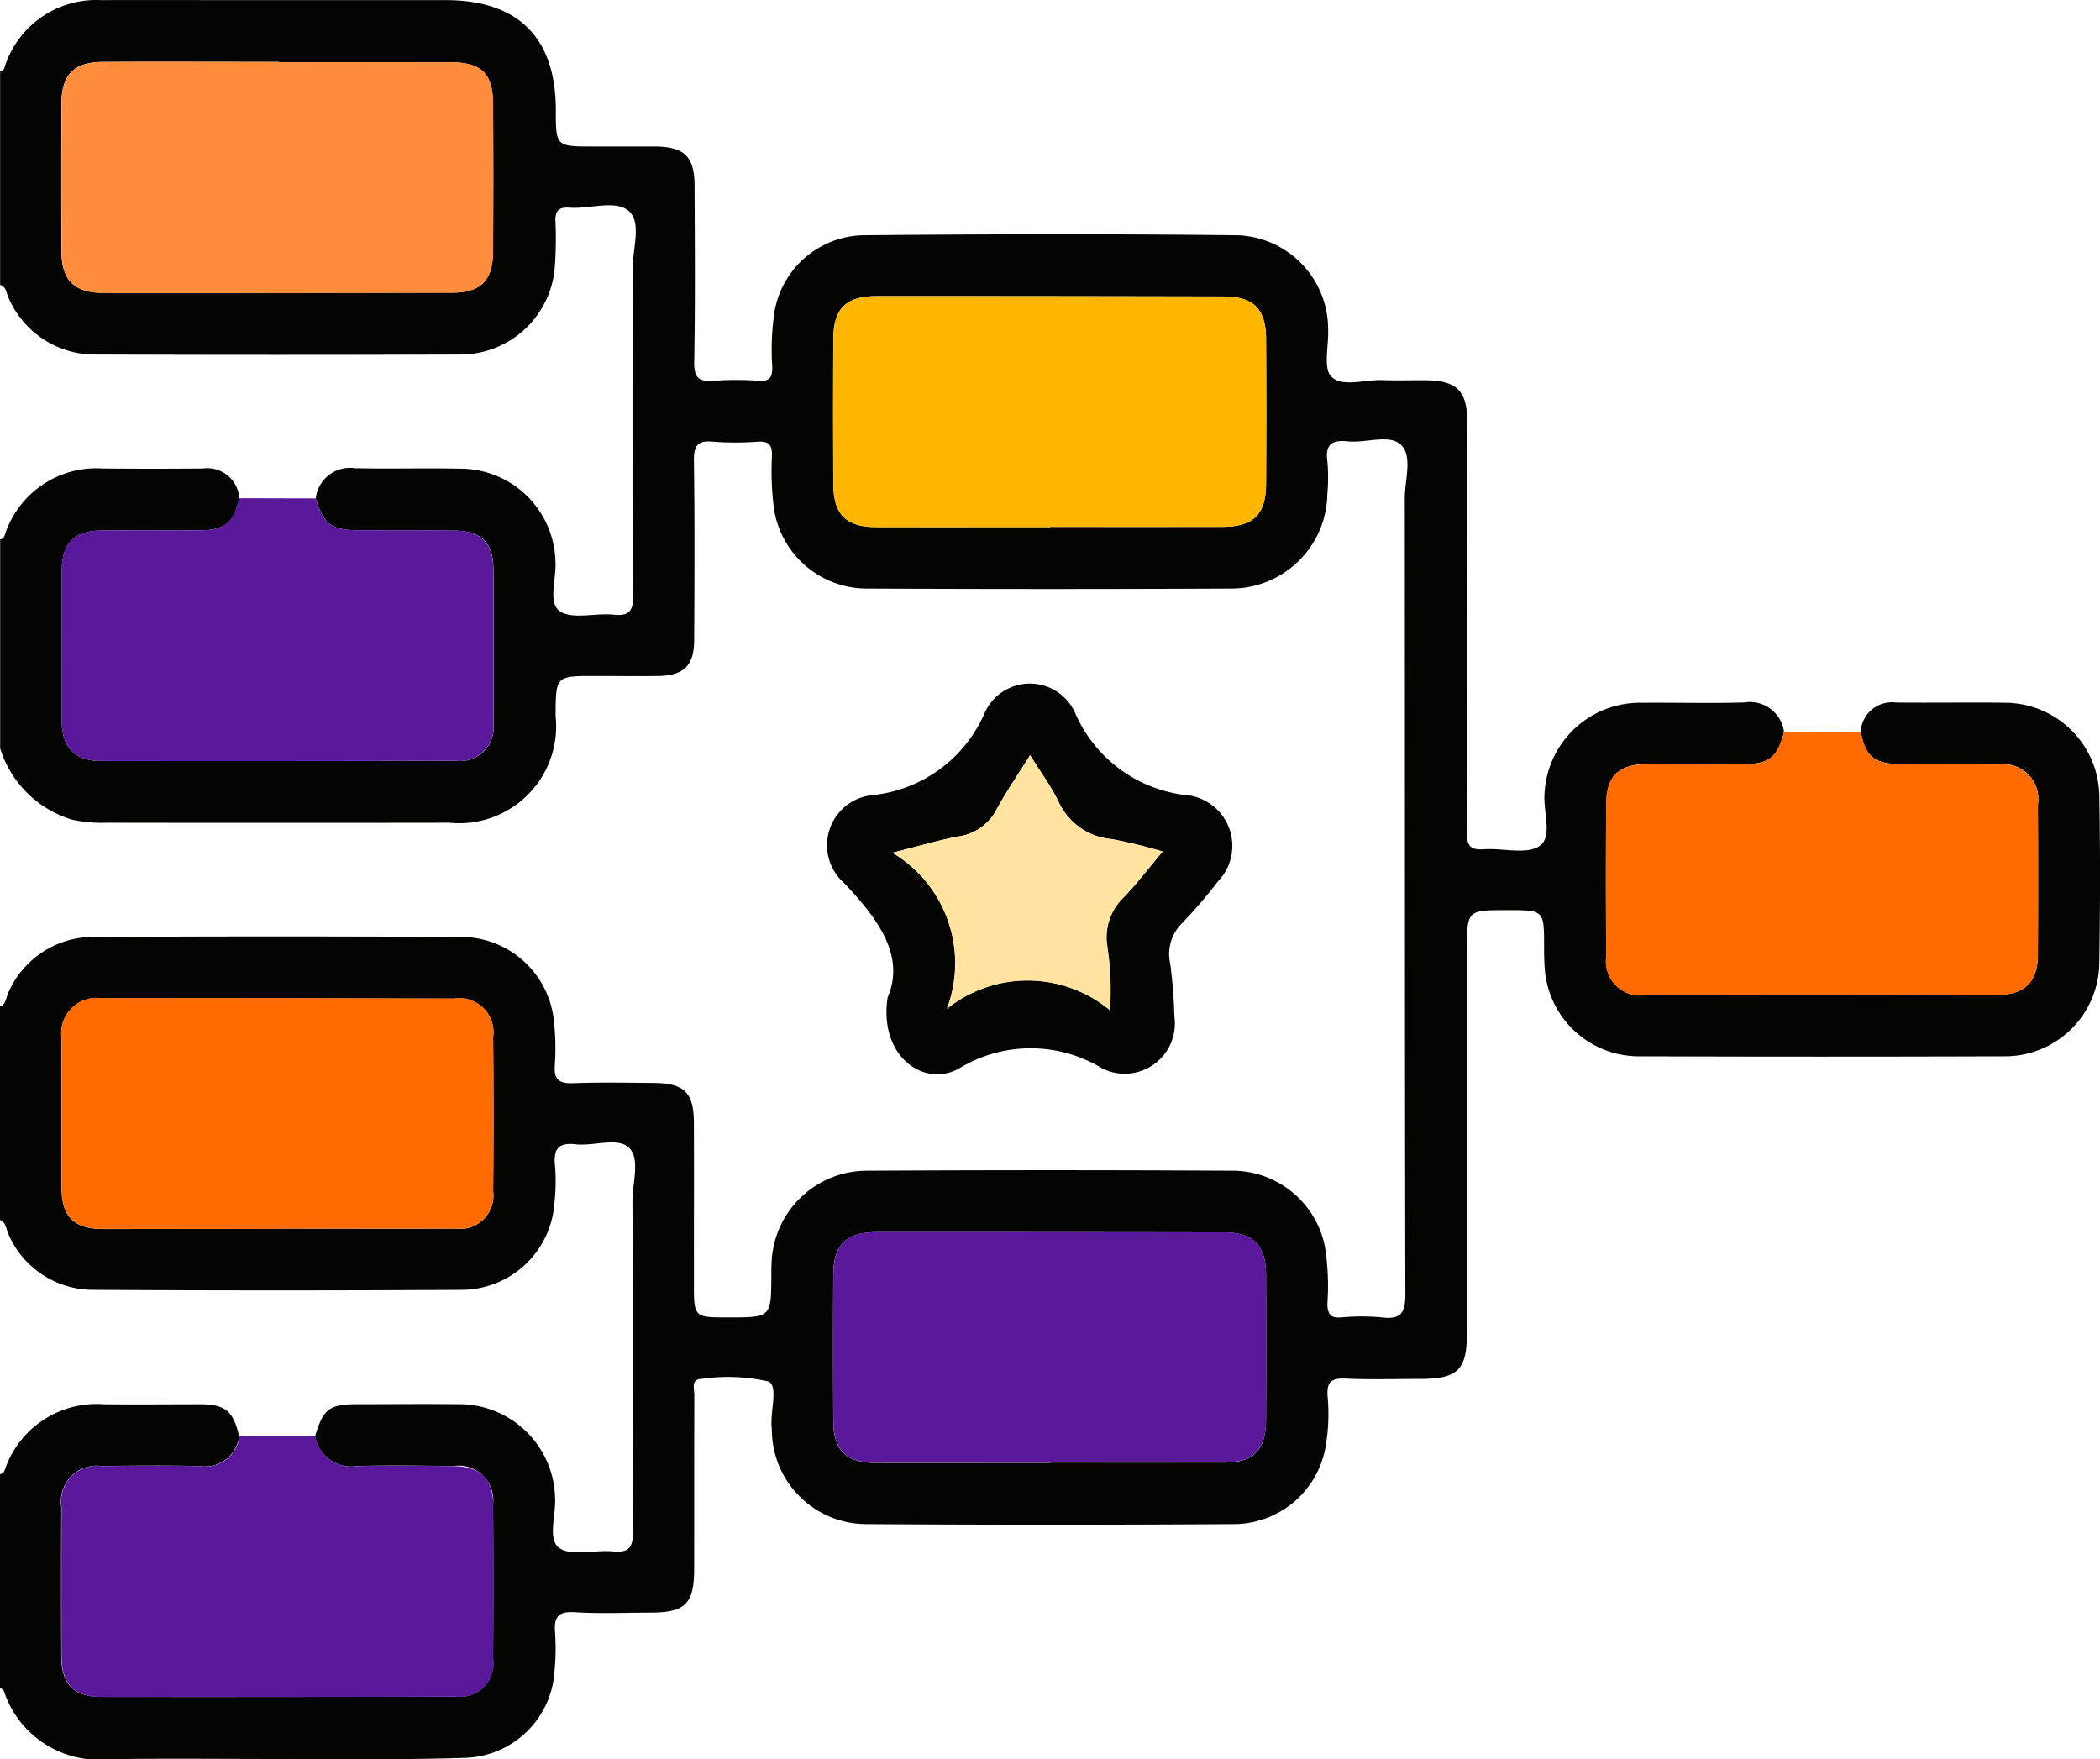 <svg xmlns="http://www.w3.org/2000/svg" width="70.312" height="58.902" viewBox="0 0 70.312 58.902">
  <g id="Grupo_120155" data-name="Grupo 120155" transform="translate(541.382 -1679.294)">
    <path id="Trazado_180249" data-name="Trazado 180249" d="M-479.082,1703.793a1.047,1.047,0,0,1,1.18-.977c1.212.014,2.425-.009,3.637.007a3.168,3.168,0,0,1,3.173,3.123c.032,1.853.029,3.706,0,5.559a3.163,3.163,0,0,1-3.211,3.155q-6.074.021-12.148,0a3.162,3.162,0,0,1-3.214-3.008c-.017-.228-.017-.457-.018-.686,0-1.2,0-1.2-1.239-1.2-1.343,0-1.343,0-1.343,1.356q0,6.383,0,12.767c0,1.28-.295,1.571-1.583,1.573-.824,0-1.648.027-2.47-.011-.463-.021-.648.084-.615.587a6.315,6.315,0,0,1-.057,1.641,3.128,3.128,0,0,1-3.054,2.644q-6.176.04-12.353,0a3.169,3.169,0,0,1-3.139-3.024c-.006-.068,0-.138-.009-.206-.057-.538.235-1.414-.117-1.548a6.143,6.143,0,0,0-2.233-.084c-.362.009-.238.332-.239.532-.008,1.945,0,3.889-.006,5.834,0,1.165-.3,1.458-1.461,1.46-.847,0-1.7.041-2.539-.014-.573-.037-.7.184-.656.693a7.554,7.554,0,0,1-.017,1.234,3.092,3.092,0,0,1-2.974,2.948c-2.1.073-4.208.034-6.313.039-1.876,0-3.752-.02-5.628.007a3.341,3.341,0,0,1-3.521-2.275c-.02-.052-.091-.086-.138-.128v-7.14c.146-.014.163-.143.2-.241a3.244,3.244,0,0,1,3.28-2.1c1.073.012,2.146,0,3.218,0,.853,0,1.118.225,1.312,1.067a1.145,1.145,0,0,1-1.323,1c-1.1-.022-2.195-.014-3.292,0a1.193,1.193,0,0,0-1.338,1.362q-.012,2.5,0,5.007c0,.928.413,1.36,1.327,1.361q5.932.008,11.864-.011a1.119,1.119,0,0,0,1.263-1.273q.025-2.572,0-5.144a1.158,1.158,0,0,0-1.322-1.3c-1.074-.012-2.15-.034-3.223,0a1.228,1.228,0,0,1-1.411-1c.27-.909.474-1.068,1.4-1.071,1.121,0,2.242-.012,3.364,0a3.212,3.212,0,0,1,3.27,3.112c.042.588-.262,1.409.139,1.7s1.186.057,1.8.117c.561.056.673-.16.67-.684-.022-3.684-.006-7.368-.017-11.052,0-.61.265-1.412-.114-1.778s-1.176-.048-1.784-.117-.752.177-.694.73a6.481,6.481,0,0,1-.02,1.233,3.123,3.123,0,0,1-3.087,2.91q-6.177.037-12.356,0a3.085,3.085,0,0,1-2.83-1.845c-.09-.172-.071-.411-.3-.5V1713c.229-.089.21-.329.3-.5a3.1,3.1,0,0,1,2.836-1.837q6.178-.031,12.355,0a3.129,3.129,0,0,1,3.068,2.857,8.3,8.3,0,0,1,.027,1.439c-.04.5.16.616.624.6.891-.033,1.784-.015,2.677-.008,1.04.009,1.353.319,1.356,1.35.005,1.785,0,3.57,0,5.355,0,1.146,0,1.146,1.152,1.146,1.433,0,1.432,0,1.44-1.4,0-.137,0-.275.007-.412a3.2,3.2,0,0,1,3.148-3.1q6.177-.035,12.355,0a3.163,3.163,0,0,1,3.022,2.526,8.326,8.326,0,0,1,.086,1.914c0,.349.087.5.46.472a7.36,7.36,0,0,1,1.371,0c.649.08.781-.176.779-.789-.02-8.879-.011-17.757-.019-26.636,0-.61.266-1.4-.119-1.782s-1.176-.061-1.784-.124c-.512-.053-.768.078-.69.655a6.026,6.026,0,0,1,0,1.1A3.214,3.214,0,0,1-500.15,1699q-6.075.029-12.149,0a3.147,3.147,0,0,1-3.179-2.745,9.866,9.866,0,0,1-.057-1.71c.008-.362-.111-.482-.47-.463a9.894,9.894,0,0,1-1.509,0c-.542-.054-.639.165-.633.659.027,1.99.018,3.982.008,5.972,0,.865-.346,1.2-1.2,1.215-.709.012-1.419,0-2.128,0-1.306,0-1.306,0-1.313,1.33a3.247,3.247,0,0,1-3.56,3.582q-5.732.008-11.463,0a4.7,4.7,0,0,1-1.156-.1,3.611,3.611,0,0,1-2.418-2.388v-7c.146-.02.15-.153.191-.25a3.222,3.222,0,0,1,3.249-2.122q1.672.015,3.344,0a1.076,1.076,0,0,1,1.224,1c-.177.794-.467,1.058-1.253,1.068-1.119.014-2.239,0-3.359.007-.914.007-1.329.426-1.333,1.351q-.012,2.5,0,5c0,.92.427,1.365,1.328,1.367q5.929.009,11.858-.007a1.131,1.131,0,0,0,1.268-1.275q.026-2.57,0-5.141c-.008-.9-.417-1.283-1.313-1.291-1.074-.01-2.148,0-3.222-.011-.9-.006-1.159-.206-1.416-1.066a1.157,1.157,0,0,1,1.316-1.012c1.166.028,2.333-.011,3.5.016a3.186,3.186,0,0,1,3.21,3.091c.043.582-.266,1.4.151,1.684s1.19.049,1.8.114c.577.06.656-.186.653-.689-.019-3.637,0-7.273-.017-10.91,0-.655.3-1.532-.123-1.908-.441-.4-1.31-.07-1.989-.121-.356-.027-.491.1-.475.462a12.4,12.4,0,0,1-.016,1.44,3.17,3.17,0,0,1-3.21,3.015q-6.072.022-12.144,0a3.143,3.143,0,0,1-2.941-1.9c-.077-.154-.066-.368-.282-.432v-7.14c.146-.024.145-.158.186-.256a3.218,3.218,0,0,1,3.2-2.138c1.532-.006,3.065,0,4.6,0q3.465,0,6.931,0c2.428,0,3.681,1.253,3.689,3.663,0,1.237,0,1.237,1.255,1.237.686,0,1.372,0,2.059,0,.989.007,1.328.334,1.332,1.31.007,1.967.023,3.935-.012,5.9-.009.532.153.677.656.635a10.133,10.133,0,0,1,1.508,0c.38.025.452-.131.449-.471a8.552,8.552,0,0,1,.075-1.846,3.088,3.088,0,0,1,2.911-2.555c4.208-.041,8.417-.048,12.625,0a3.147,3.147,0,0,1,3,3.156c.025.543-.173,1.3.108,1.578.37.363,1.122.093,1.709.115.5.019,1.006,0,1.509.006.972.017,1.327.367,1.33,1.339.007,2.676,0,5.353,0,8.03,0,1.922.014,3.843-.01,5.765-.005.448.118.6.571.569.635-.047,1.431.189,1.868-.114s.112-1.148.161-1.753a3.2,3.2,0,0,1,3.262-3.038c1.144-.01,2.288.024,3.431-.011a1.15,1.15,0,0,1,1.327.993c-.242.873-.493,1.068-1.4,1.071-1.074,0-2.149-.008-3.223,0-.9.01-1.318.405-1.327,1.287q-.025,2.571,0,5.143a1.144,1.144,0,0,0,1.318,1.3q5.9.008,11.793-.009c.912,0,1.334-.435,1.339-1.352q.013-2.5,0-5.006a1.178,1.178,0,0,0-1.339-1.352c-1.1-.013-2.194,0-3.291-.014C-478.629,1704.867-478.923,1704.617-479.082,1703.793Zm-27.149-6.85v-.009q2.88,0,5.759,0c1.05,0,1.474-.407,1.48-1.435q.015-2.434,0-4.869c-.006-1-.422-1.408-1.428-1.41q-5.794-.014-11.588-.013c-1.051,0-1.467.408-1.473,1.439q-.014,2.435,0,4.869c.006,1,.43,1.424,1.42,1.427C-510.117,1696.947-508.174,1696.943-506.231,1696.943Zm0,31.33v-.01c1.943,0,3.885,0,5.828,0,.995,0,1.4-.413,1.41-1.424q.014-2.435,0-4.869c-.006-1-.433-1.414-1.429-1.416q-5.794-.01-11.588-.008c-1.047,0-1.466.408-1.472,1.444q-.014,2.435,0,4.869c.006,1,.422,1.41,1.423,1.414C-510.114,1728.277-508.172,1728.272-506.229,1728.272Zm-25.816-46.893v-.014c-1.965,0-3.93-.008-5.9,0-.962.006-1.375.43-1.379,1.385q-.01,2.468,0,4.936c0,.992.426,1.414,1.424,1.414q5.827,0,11.654-.008c.961,0,1.367-.407,1.373-1.381q.016-2.468,0-4.936c-.006-1.019-.384-1.392-1.418-1.4C-528.207,1681.373-530.126,1681.379-532.045,1681.379Zm-.065,39.058v-.01c1.988,0,3.976.007,5.964,0a1.117,1.117,0,0,0,1.276-1.257q.027-2.571,0-5.142a1.142,1.142,0,0,0-1.306-1.3q-5.9-.015-11.791-.009a1.184,1.184,0,0,0-1.352,1.342q-.014,2.5,0,5.005c0,.959.419,1.372,1.381,1.375C-536,1720.442-534.053,1720.437-532.111,1720.437Z" transform="translate(0 0)" fill="#040403"/>
    <path id="Trazado_180250" data-name="Trazado 180250" d="M-239.863,1812.8c.159.823.453,1.074,1.3,1.081,1.1.009,2.194,0,3.291.014a1.178,1.178,0,0,1,1.339,1.352q.013,2.5,0,5.006c0,.917-.427,1.349-1.339,1.352q-5.9.015-11.794.009a1.144,1.144,0,0,1-1.318-1.3q-.024-2.571,0-5.143c.009-.882.428-1.277,1.327-1.287,1.074-.012,2.149,0,3.223,0,.907,0,1.158-.2,1.4-1.071Z" transform="translate(-239.219 -109.002)" fill="#ff6b00"/>
    <path id="Trazado_180251" data-name="Trazado 180251" d="M-524.223,1770.194l2.56.006c.257.859.517,1.06,1.416,1.066,1.074.007,2.148,0,3.222.01.9.008,1.3.4,1.313,1.292q.024,2.57,0,5.141a1.131,1.131,0,0,1-1.268,1.275q-5.929.016-11.858.007c-.9,0-1.323-.446-1.328-1.367q-.011-2.5,0-5c0-.925.42-1.343,1.333-1.351,1.119-.009,2.239.008,3.359-.007C-524.69,1771.252-524.4,1770.988-524.223,1770.194Z" transform="translate(-9.152 -74.219)" fill="#5a189a"/>
    <path id="Trazado_180252" data-name="Trazado 180252" d="M-524.215,1941.336l2.544,0a1.228,1.228,0,0,0,1.411,1c1.073-.033,2.149-.012,3.223,0,.884.01,1.314.417,1.322,1.3q.025,2.572,0,5.144a1.119,1.119,0,0,1-1.263,1.273q-5.932.019-11.864.01c-.914,0-1.322-.433-1.327-1.361q-.011-2.5,0-5.006a1.193,1.193,0,0,1,1.338-1.362c1.1-.011,2.195-.02,3.292,0A1.145,1.145,0,0,0-524.215,1941.336Z" transform="translate(-9.152 -213.954)" fill="#5a189a"/>
    <path id="Trazado_180253" data-name="Trazado 180253" d="M-382.122,1741.039c-1.943,0-3.886,0-5.828,0-.99,0-1.414-.426-1.42-1.427q-.015-2.434,0-4.869c.006-1.031.422-1.439,1.473-1.439q5.794,0,11.588.013c1.005,0,1.422.414,1.428,1.41q.015,2.434,0,4.869c-.006,1.028-.43,1.433-1.48,1.435q-2.88.006-5.759,0Z" transform="translate(-124.11 -44.096)" fill="#ffb600"/>
    <path id="Trazado_180254" data-name="Trazado 180254" d="M-382.117,1911.8c-1.943,0-3.885,0-5.828,0-1,0-1.417-.412-1.423-1.413q-.015-2.435,0-4.869c.006-1.036.424-1.444,1.472-1.444q5.794,0,11.588.008c1,0,1.423.42,1.429,1.416q.016,2.434,0,4.869c-.006,1.011-.415,1.421-1.41,1.424-1.943.006-3.885,0-5.828,0Z" transform="translate(-124.112 -183.532)" fill="#5a189a"/>
    <path id="Trazado_180255" data-name="Trazado 180255" d="M-522.89,1690.58c1.919,0,3.839-.006,5.758,0,1.034,0,1.413.378,1.418,1.4q.013,2.468,0,4.936c-.006.974-.412,1.379-1.373,1.381q-5.827.01-11.654.008c-1,0-1.42-.422-1.424-1.414q-.009-2.468,0-4.936c0-.955.417-1.379,1.379-1.385,1.965-.012,3.93,0,5.9,0Z" transform="translate(-9.155 -9.201)" fill="#ff8d3b"/>
    <path id="Trazado_180256" data-name="Trazado 180256" d="M-522.959,1869.118c-1.942,0-3.885,0-5.827,0-.963,0-1.377-.416-1.381-1.375q-.011-2.5,0-5.005a1.184,1.184,0,0,1,1.352-1.342q5.9-.006,11.791.009a1.142,1.142,0,0,1,1.306,1.3q.022,2.571,0,5.142a1.117,1.117,0,0,1-1.276,1.257c-1.988.01-3.976,0-5.964,0Z" transform="translate(-9.152 -148.681)" fill="#ff6b00"/>
    <path id="Trazado_180257" data-name="Trazado 180257" d="M-388.393,1814.517c.593-1.387-.3-2.615-1.461-3.838a1.686,1.686,0,0,1,.931-2.937,4.6,4.6,0,0,0,3.774-2.741,1.658,1.658,0,0,1,3.03-.022,4.615,4.615,0,0,0,3.828,2.772,1.709,1.709,0,0,1,.96,2.874,16.608,16.608,0,0,1-1.2,1.4,1.446,1.446,0,0,0-.4,1.357,16.533,16.533,0,0,1,.14,1.775,1.68,1.68,0,0,1-2.422,1.729,4.592,4.592,0,0,0-4.78,0C-387.173,1817.552-388.69,1816.487-388.393,1814.517Zm4.771-8.113c-.392.627-.777,1.187-1.1,1.779a1.7,1.7,0,0,1-1.261.934c-.68.125-1.346.326-2.245.55a4.308,4.308,0,0,1,1.825,5.223,4.329,4.329,0,0,1,5.459.049,10.019,10.019,0,0,0-.1-2.194,1.847,1.847,0,0,1,.526-1.551c.458-.47.857-1,1.336-1.566a16.533,16.533,0,0,0-1.713-.418,2.159,2.159,0,0,1-1.79-1.287C-382.938,1807.418-383.279,1806.958-383.622,1806.4Z" transform="translate(-123.27 -101.824)" fill="#040403"/>
    <path id="Trazado_180258" data-name="Trazado 180258" d="M-373.947,1817.083c.344.554.684,1.015.929,1.521a2.159,2.159,0,0,0,1.79,1.287,16.538,16.538,0,0,1,1.713.418c-.479.568-.878,1.1-1.336,1.566a1.848,1.848,0,0,0-.526,1.551,10.017,10.017,0,0,1,.1,2.194,4.329,4.329,0,0,0-5.459-.049,4.308,4.308,0,0,0-1.825-5.223c.9-.224,1.564-.426,2.245-.551a1.7,1.7,0,0,0,1.261-.934C-374.724,1818.27-374.339,1817.71-373.947,1817.083Z" transform="translate(-132.945 -112.503)" fill="#ffe39f"/>
  </g>
</svg>
